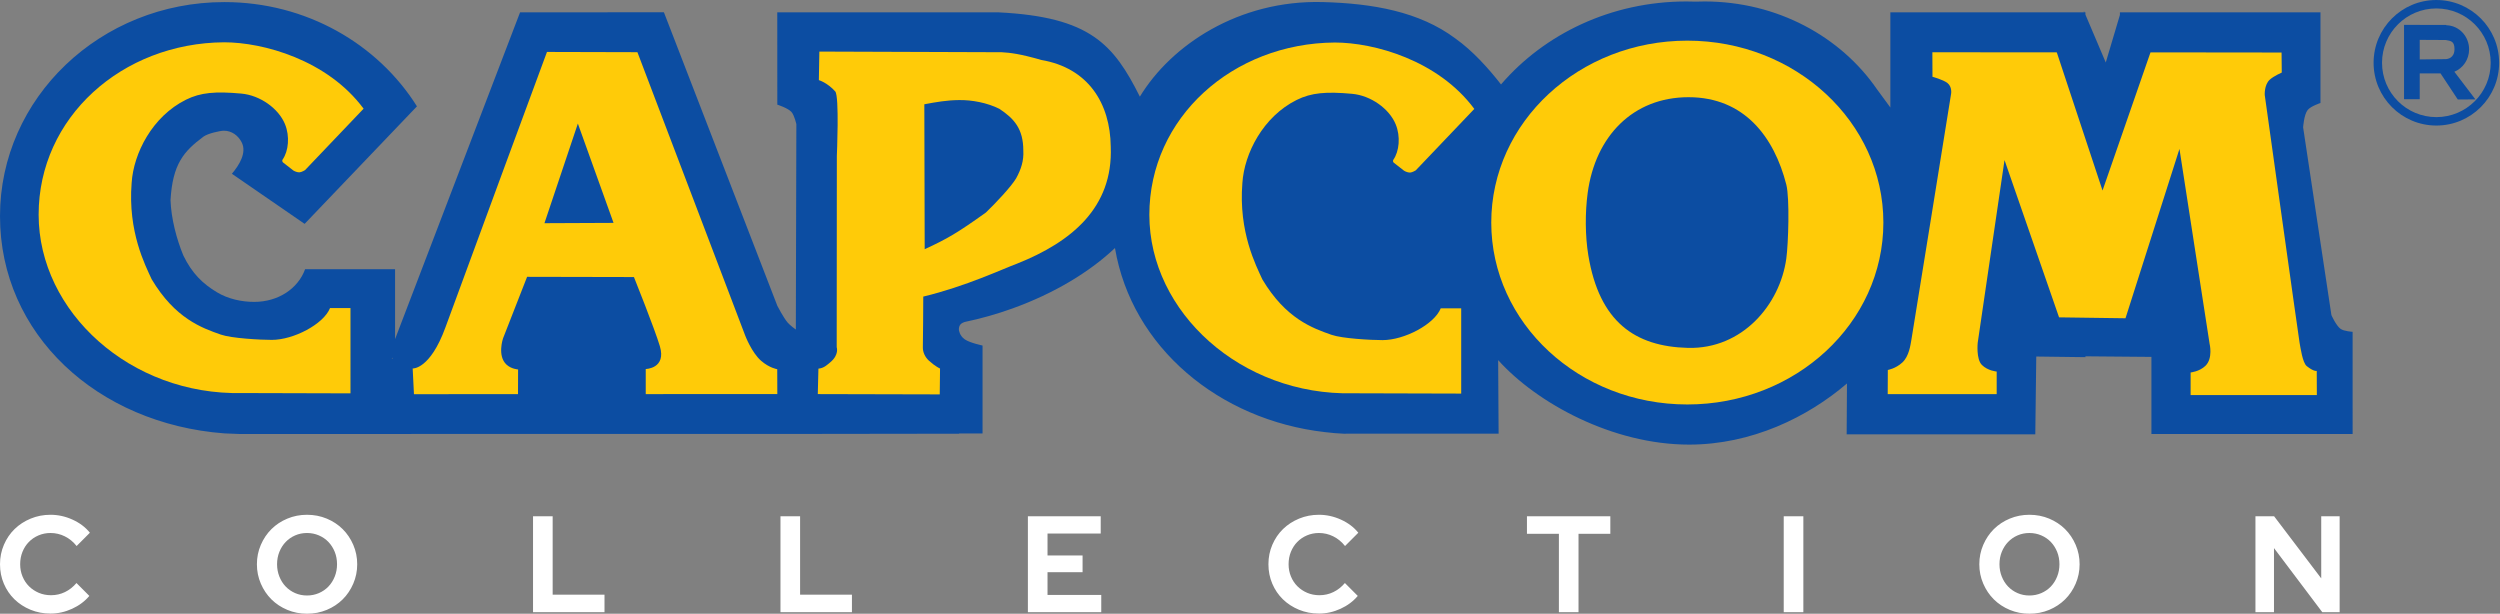 <?xml version="1.0" encoding="UTF-8" standalone="no"?>
<svg
   xmlns:dc="http://purl.org/dc/elements/1.1/"
   xmlns:cc="http://creativecommons.org/ns#"
   xmlns:rdf="http://www.w3.org/1999/02/22-rdf-syntax-ns#"
   xmlns:svg="http://www.w3.org/2000/svg"
   xmlns="http://www.w3.org/2000/svg"
   xmlns:sodipodi="http://sodipodi.sourceforge.net/DTD/sodipodi-0.dtd"
   xmlns:inkscape="http://www.inkscape.org/namespaces/inkscape"
   width="492.869"
   height="120.994"
   viewBox="0 0 492.869 120.994"
   version="1.1"
   id="svg29"
   sodipodi:docname="capcom.svg"
   inkscape:version="0.92.5 (2060ec1f9f, 2020-04-08)">
  <rect x="0" y="0" width="492.869" height="120.994" fill="#808080" stroke="none"/>
  <defs
     id="defs33" />
  <sodipodi:namedview
     pagecolor="#ffffff"
     bordercolor="#666666"
     borderopacity="1"
     objecttolerance="10"
     gridtolerance="10"
     guidetolerance="10"
     inkscape:pageopacity="0"
     inkscape:pageshadow="2"
     inkscape:window-width="1366"
     inkscape:window-height="743"
     id="namedview31"
     showgrid="false"
     inkscape:pagecheckerboard="true"
     inkscape:zoom="2.4068284"
     inkscape:cx="281.70547"
     inkscape:cy="52.818347"
     inkscape:window-x="0"
     inkscape:window-y="0"
     inkscape:window-maximized="1"
     inkscape:current-layer="svg29" />
  <title
     id="title14">mainlogo</title>
  <path
     d="m 9.954,120.967 c 1.459,0 2.878,-0.315 4.256,-0.946 1.379,-0.63 2.513,-1.477 3.402,-2.54 v 0 l -2.535,-2.54 c -0.658,0.774 -1.414,1.369 -2.268,1.783 -0.854,0.414 -1.77,0.621 -2.749,0.621 -0.872,0 -1.677,-0.158 -2.415,-0.473 -0.738,-0.315 -1.379,-0.743 -1.921,-1.283 -0.543,-0.54 -0.97,-1.184 -1.281,-1.932 -0.311,-0.747 -0.467,-1.553 -0.467,-2.418 0,-0.883 0.151,-1.698 0.454,-2.445 0.302,-0.747 0.721,-1.396 1.254,-1.945 0.534,-0.549 1.17,-0.982 1.908,-1.297 0.738,-0.315 1.526,-0.473 2.362,-0.473 0.996,0 1.939,0.221 2.829,0.662 0.89,0.441 1.663,1.076 2.322,1.905 v 0 l 2.615,-2.621 c -0.872,-1.081 -2.01,-1.941 -3.416,-2.58 -1.405,-0.639 -2.855,-0.959 -4.35,-0.959 -1.388,0 -2.691,0.252 -3.909,0.756 -1.219,0.504 -2.273,1.189 -3.162,2.053 -0.89,0.865 -1.592,1.896 -2.108,3.093 C 0.258,108.589 0,109.873 0,111.241 c 0,1.369 0.254,2.648 0.761,3.836 0.507,1.189 1.205,2.215 2.095,3.08 0.89,0.865 1.944,1.549 3.162,2.053 1.219,0.504 2.531,0.756 3.936,0.756 z m 50.568,0.027 c 1.388,0 2.686,-0.252 3.896,-0.756 1.21,-0.504 2.255,-1.193 3.136,-2.067 0.881,-0.874 1.579,-1.909 2.095,-3.107 0.516,-1.198 0.774,-2.472 0.774,-3.823 0,-1.351 -0.258,-2.625 -0.774,-3.823 -0.516,-1.198 -1.214,-2.233 -2.095,-3.107 -0.881,-0.874 -1.926,-1.562 -3.136,-2.067 -1.21,-0.504 -2.508,-0.756 -3.896,-0.756 -1.37,0 -2.66,0.252 -3.869,0.756 -1.21,0.504 -2.255,1.193 -3.136,2.067 -0.881,0.874 -1.579,1.909 -2.095,3.107 -0.516,1.198 -0.774,2.472 -0.774,3.823 0,1.351 0.258,2.625 0.774,3.823 0.516,1.198 1.214,2.233 2.095,3.107 0.881,0.874 1.926,1.562 3.136,2.067 1.21,0.504 2.5,0.756 3.869,0.756 z m 0,-3.593 c -0.836,0 -1.614,-0.158 -2.335,-0.473 -0.721,-0.315 -1.343,-0.747 -1.868,-1.297 -0.525,-0.549 -0.938,-1.202 -1.241,-1.959 -0.302,-0.756 -0.454,-1.567 -0.454,-2.431 0,-0.883 0.151,-1.698 0.454,-2.445 0.302,-0.747 0.716,-1.396 1.241,-1.945 0.525,-0.549 1.147,-0.982 1.868,-1.297 0.721,-0.315 1.499,-0.473 2.335,-0.473 0.836,0 1.619,0.158 2.348,0.473 0.729,0.315 1.356,0.747 1.881,1.297 0.525,0.549 0.938,1.198 1.241,1.945 0.302,0.747 0.454,1.562 0.454,2.445 0,0.865 -0.151,1.675 -0.454,2.431 -0.302,0.756 -0.716,1.409 -1.241,1.959 -0.525,0.549 -1.152,0.982 -1.881,1.297 -0.729,0.315 -1.512,0.473 -2.348,0.473 z m 58.654,3.296 v -3.458 H 108.956 v -15.453 h -3.869 v 18.911 z m 48.781,0 v -3.458 h -10.22 v -15.453 h -3.869 v 18.911 z m 49.154,0 v -3.404 h -10.594 v -4.485 h 6.911 v -3.296 h -6.911 v -4.323 h 10.487 v -3.404 h -14.357 v 18.911 z m 42.91,0.27 c 1.459,0 2.878,-0.315 4.256,-0.946 1.379,-0.63 2.513,-1.477 3.402,-2.54 v 0 l -2.535,-2.54 c -0.658,0.774 -1.414,1.369 -2.268,1.783 -0.854,0.414 -1.77,0.621 -2.749,0.621 -0.872,0 -1.677,-0.158 -2.415,-0.473 -0.738,-0.315 -1.379,-0.743 -1.921,-1.283 -0.543,-0.54 -0.97,-1.184 -1.281,-1.932 -0.311,-0.747 -0.467,-1.553 -0.467,-2.418 0,-0.883 0.151,-1.698 0.454,-2.445 0.302,-0.747 0.72,-1.396 1.254,-1.945 0.534,-0.549 1.17,-0.982 1.908,-1.297 0.738,-0.315 1.526,-0.473 2.362,-0.473 0.996,0 1.939,0.221 2.829,0.662 0.89,0.441 1.663,1.076 2.322,1.905 v 0 l 2.615,-2.621 c -0.872,-1.081 -2.01,-1.941 -3.416,-2.58 -1.405,-0.639 -2.855,-0.959 -4.35,-0.959 -1.388,0 -2.691,0.252 -3.909,0.756 -1.219,0.504 -2.273,1.189 -3.162,2.053 -0.89,0.865 -1.592,1.896 -2.108,3.093 -0.516,1.198 -0.774,2.481 -0.774,3.85 0,1.369 0.254,2.648 0.761,3.836 0.507,1.189 1.205,2.215 2.095,3.08 0.889,0.865 1.944,1.549 3.162,2.053 1.219,0.504 2.531,0.756 3.936,0.756 z m 51.182,-0.27 v -15.453 h 6.271 v -3.458 h -16.438 v 3.458 h 6.298 v 15.453 z m 44.324,0 v -18.911 h -3.869 v 18.911 z m 44.564,0.297 c 1.388,0 2.686,-0.252 3.896,-0.756 1.21,-0.504 2.255,-1.193 3.135,-2.067 0.881,-0.874 1.579,-1.909 2.095,-3.107 0.516,-1.198 0.774,-2.472 0.774,-3.823 0,-1.351 -0.258,-2.625 -0.774,-3.823 -0.516,-1.198 -1.214,-2.233 -2.095,-3.107 -0.881,-0.874 -1.926,-1.562 -3.135,-2.067 -1.21,-0.504 -2.508,-0.756 -3.896,-0.756 -1.37,0 -2.66,0.252 -3.869,0.756 -1.21,0.504 -2.255,1.193 -3.135,2.067 -0.881,0.874 -1.579,1.909 -2.095,3.107 -0.516,1.198 -0.774,2.472 -0.774,3.823 0,1.351 0.258,2.625 0.774,3.823 0.516,1.198 1.214,2.233 2.095,3.107 0.881,0.874 1.926,1.562 3.135,2.067 1.21,0.504 2.5,0.756 3.869,0.756 z m 0,-3.593 c -0.836,0 -1.614,-0.158 -2.335,-0.473 -0.721,-0.315 -1.343,-0.747 -1.868,-1.297 -0.525,-0.549 -0.938,-1.202 -1.241,-1.959 -0.302,-0.756 -0.454,-1.567 -0.454,-2.431 0,-0.883 0.151,-1.698 0.454,-2.445 0.302,-0.747 0.716,-1.396 1.241,-1.945 0.525,-0.549 1.147,-0.982 1.868,-1.297 0.72,-0.315 1.499,-0.473 2.335,-0.473 0.836,0 1.619,0.158 2.348,0.473 0.729,0.315 1.357,0.747 1.881,1.297 0.525,0.549 0.938,1.198 1.241,1.945 0.302,0.747 0.454,1.562 0.454,2.445 0,0.865 -0.151,1.675 -0.454,2.431 -0.302,0.756 -0.716,1.409 -1.241,1.959 -0.525,0.549 -1.152,0.982 -1.881,1.297 -0.729,0.315 -1.512,0.473 -2.348,0.473 z m 48.22,3.296 v -12.644 l 9.527,12.644 h 3.416 v -18.911 h -3.629 v 12.238 l -9.286,-12.238 h -3.683 v 18.911 z"
     id="COLLECTION"
     inkscape:connector-curvature="0"
     style="fill:#ffffff;fill-rule:nonzero;stroke:none;stroke-width:1.147" />
  <g
     style="fill:none;fill-rule:nonzero;stroke:none;stroke-width:1"
     id="Capcom_logo"
     transform="matrix(1.147,0,0,1.147,0,-0.072)">
    <path
       d="m 289.854,0.314 c -12.891,0 -24.385,5.567 -31.858,14.262 C 255.789,11.742 253.092,8.766 250.145,6.67 243.961,2.054 235.943,0.649 227.374,0.418 212.867,0.027 201.265,7.865 195.922,16.676 191.408,7.671 187.359,2.968 171.654,2.187 h -38.057 l 0.009,15.862 c 0,0 1.81,0.578 2.422,1.249 0.51,0.56 0.851,2.107 0.851,2.107 l -0.089,35.305 c 0,0 -0.995,-0.722 -1.392,-1.184 -0.739,-0.861 -1.786,-2.895 -1.786,-2.895 L 114.112,2.17 89.388,2.187 67.905,58.349 V 46.328 H 52.445 c -1.217,3.357 -4.636,5.624 -8.759,5.624 -2.173,0 -4.496,-0.512 -6.378,-1.643 -2.453,-1.474 -4.286,-3.224 -5.796,-6.334 -1.188,-2.878 -2.097,-6.402 -2.202,-9.52 0.362,-6.166 2.235,-8.364 5.665,-10.907 0.76,-0.564 2.885,-1.015 3.497,-1.017 1.347,-0.006 2.47,0.811 3.079,2.016 0.885,1.752 -0.411,3.875 -1.692,5.385 L 52.36,38.541 71.666,18.341 C 64.931,7.607 52.624,0.421 38.558,0.421 17.263,0.421 0,16.893 0,37.212 0,57.531 16.71,72.897 38.558,74.554 l 2.762,0.111 h 29.388 v -0.015 H 139.131 v -0.005 l 25.725,-0.036 v -0.041 h 4.024 V 59.454 c 0,0 -2.156,-0.45 -3.043,-1.054 -0.932,-0.634 -1.02,-1.634 -1.02,-1.634 -0.017,-0.385 0.061,-0.681 0.263,-0.933 0.199,-0.247 0.663,-0.415 0.839,-0.452 2.656,-0.556 5.365,-1.316 8.077,-2.291 7.235,-2.602 13.323,-6.304 17.645,-10.395 2.892,17.088 17.909,29.557 36.064,31.639 1.186,0.136 2.207,0.239 3.316,0.278 0.294,0.01 0.885,-0.012 0.885,-0.012 h 25.676 l -0.078,-12.635 c 6.677,7.413 19.687,14.518 32.819,14.518 10.73,0 20.354,-4.698 27.137,-10.508 l -0.055,8.739 h 32.423 l 0.166,-13.369 8.453,0.11 v -0.147 l 11.342,0.099 v 13.259 h 34.58 V 57.097 c 0,0 -1.476,-0.095 -2.054,-0.498 -0.781,-0.545 -1.59,-2.376 -1.59,-2.376 L 395.862,21.947 c 0,0 0.146,-2.159 0.773,-2.965 0.516,-0.663 2.209,-1.216 2.209,-1.216 V 2.187 h -3.094 -4.974 -26.404 v 0.442 l -2.431,8.176 -3.497,-8.229 V 2.187 h -0.164 l -0.094,-0.22 -0.007,0.22 H 324.917 V 18.539 L 322.645,15.446 C 316.405,6.349 305.452,0.314 292.979,0.314 c -0.509,0 -1.014,0.009 -1.518,0.029 -0.533,-0.019 -1.069,-0.029 -1.607,-0.029 z M 67.478,61.544 l -0.002,0.16 h -0.145 c 0.05,-0.053 0.098,-0.106 0.147,-0.16 v 0 z"
       id="path3840"
       inkscape:connector-curvature="0"
       style="fill:#0c4da2" />
    <path
       d="M 38.532,7.333 C 20.978,7.444 6.64,20.231 6.64,36.958 c 0,16.727 15.827,31.095 34.985,30.663 l 18.616,0.052 V 53.017 h -3.516 c -1.105,2.763 -6.264,5.466 -10.005,5.466 -1.971,0 -6.934,-0.268 -8.77,-0.911 -3.241,-1.135 -7.866,-2.765 -11.888,-9.524 -1.078,-2.369 -4.112,-8.143 -3.434,-16.565 0.328,-5.076 3.553,-11.413 9.338,-14.282 2.523,-1.251 5.063,-1.457 9.522,-1.052 3.201,0.291 6.383,2.542 7.493,5.243 0.859,2.09 0.612,4.636 -0.399,6.086 -0.072,0.103 -0.074,0.195 -0.059,0.294 0.011,0.075 0.109,0.2 0.109,0.2 l 1.762,1.377 c 0,0 0.502,0.349 1.088,0.333 0.34,-0.009 0.949,-0.378 0.949,-0.378 L 62.496,18.744 C 56.274,10.349 45.218,7.333 38.532,7.333 Z"
       id="path3950"
       inkscape:connector-curvature="0"
       style="fill:#ffcb08" />
    <path
       d="m 290.018,7.05 c -18.611,0 -33.698,13.998 -33.698,31.266 0,17.268 15.087,31.266 33.698,31.266 18.611,0 33.698,-13.998 33.698,-31.266 0,-17.268 -15.087,-31.266 -33.698,-31.266 z m 0.22,9.72 c 9.58,0 14.714,6.856 16.795,15.027 0.596,2.339 0.354,10.117 -7.7e-4,12.706 -1.082,7.897 -7.537,15.593 -16.904,15.356 -9.127,-0.231 -15.233,-4.48 -17.125,-15.909 -0.553,-3.343 -0.563,-7.359 -0.112,-10.718 1.307,-9.738 7.766,-16.463 17.346,-16.463 v 0 z"
       id="path3990"
       inkscape:connector-curvature="0"
       style="fill:#ffcb08" />
    <path
       d="m 94.014,8.991 c 0,0 -14.798,40.041 -17.449,47.333 -2.652,7.292 -5.634,7.072 -5.634,7.072 l 0.22,4.418 17.884,-0.005 0.015,-4.244 c 0,0 -1.148,-0.059 -1.989,-0.831 -1.632,-1.498 -0.599,-4.512 -0.599,-4.512 l 4.135,-10.578 18.365,0.039 c 0,0 3.58,8.938 4.457,11.888 1.144,3.849 -2.429,3.918 -2.429,3.918 v 4.314 l 22.617,-0.012 -0.015,-4.266 c 0,0 -1.347,-0.205 -2.779,-1.455 -1.625,-1.417 -2.731,-4.341 -2.731,-4.341 L 109.559,9.032 Z m 5.31,12.311 6.131,17.07 -11.876,0.053 z"
       id="path4001"
       inkscape:connector-curvature="0"
       style="fill:#ffcb08" />
    <path
       d="m 140.833,8.928 -0.087,4.909 c 0,0 1.438,0.412 2.813,1.938 0.729,0.809 0.278,11.081 0.278,11.081 l -0.024,32.881 c 0,0 0.469,1.296 -1.104,2.598 -0.594,0.492 -1.12,1.013 -2.037,1.092 l -0.109,4.374 20.961,0.051 0.051,-4.449 c 0,0 -0.741,-0.292 -1.904,-1.341 -0.656,-0.592 -1.061,-1.444 -1.051,-2.294 0.018,-2.97 0.087,-5.824 0.072,-8.725 7.342,-1.769 13.681,-4.767 16.152,-5.677 9.287,-3.706 16.494,-9.59 16.072,-20.086 -0.08,-7.436 -3.852,-13.532 -11.932,-14.909 -3.683,-1.064 -5.374,-1.25 -6.828,-1.332 z m 23.972,8.336 c 2.261,-0.043 4.924,0.475 6.974,1.507 2.555,1.696 4.109,3.453 4.109,7.171 0.105,1.748 -0.397,3.25 -1.237,4.778 -0.875,1.461 -3.523,4.266 -5.195,5.87 -4.888,3.494 -6.637,4.519 -10.52,6.306 l -0.062,-24.91 c 2.069,-0.39 3.926,-0.708 5.931,-0.722 z"
       id="rect3593"
       inkscape:connector-curvature="0"
       style="fill:#ffcb08" />
    <path
       d="M 229.443,7.372 C 211.889,7.483 197.552,20.27 197.552,36.997 c 0,16.727 15.827,31.095 34.985,30.663 l 18.616,0.052 V 53.056 H 247.637 c -1.105,2.763 -6.264,5.466 -10.005,5.466 -1.971,0 -6.934,-0.268 -8.77,-0.911 -3.241,-1.135 -7.866,-2.765 -11.887,-9.524 -1.078,-2.369 -4.112,-8.143 -3.434,-16.565 0.328,-5.076 3.553,-11.413 9.338,-14.282 2.523,-1.251 5.063,-1.457 9.522,-1.052 3.201,0.291 6.383,2.542 7.493,5.243 0.859,2.09 0.612,4.636 -0.399,6.086 -0.072,0.103 -0.074,0.195 -0.059,0.294 0.011,0.075 0.109,0.2 0.109,0.2 l 1.762,1.377 c 0,0 0.502,0.349 1.088,0.333 0.34,-0.009 0.949,-0.378 0.949,-0.378 L 253.407,18.783 C 247.185,10.388 236.129,7.372 229.443,7.372 Z"
       id="path3622"
       inkscape:connector-curvature="0"
       style="fill:#ffcb08" />
    <path
       d="m 332.138,9.044 0.019,4.217 c 0,0 1.844,0.496 2.576,1.075 0.837,0.662 0.626,1.837 0.626,1.837 0,0 -6.69,41.571 -6.835,42.343 -0.156,0.83 -0.378,2.769 -1.544,3.848 -1.16,1.072 -2.499,1.288 -2.499,1.288 l -0.019,4.159 H 343.193 V 63.925 c 0,0 -1.524,-0.118 -2.54,-1.133 -1.016,-1.016 -0.723,-3.806 -0.723,-3.806 l 4.609,-31.407 9.375,27.03 11.419,0.157 9.276,-29.108 5.177,33.483 c 0,0 0.624,2.517 -0.723,3.809 -1.037,0.994 -2.538,1.133 -2.538,1.133 v 3.886 h 21.698 l -0.019,-4.159 c 0,0 -0.486,0.166 -1.718,-0.822 -0.725,-0.581 -1.074,-3.172 -1.23,-4.002 C 395.111,58.213 389.265,16.384 389.265,16.384 c 0,0 -0.102,-1.727 0.846,-2.61 0.683,-0.636 2.081,-1.24 2.081,-1.24 l -0.034,-3.444 -22.527,-0.027 -8.244,23.745 -7.862,-23.745 -21.386,-0.019 z"
       id="path3624"
       inkscape:connector-curvature="0"
       style="fill:#ffcb08" />
    <path
       d="m 418.765,0.063 c -5.959,0 -10.789,4.83 -10.789,10.789 0,5.959 4.83,10.789 10.789,10.789 5.959,0 10.789,-4.83 10.789,-10.789 0,-5.959 -4.83,-10.789 -10.789,-10.789 z m 0,1.451 c 5.158,0 9.339,4.181 9.339,9.339 0,5.158 -4.181,9.339 -9.339,9.339 -5.158,0 -9.339,-4.181 -9.339,-9.339 0,-5.158 4.181,-9.339 9.339,-9.339 z"
       id="path3629"
       inkscape:connector-curvature="0"
       style="fill:#0c4da2" />
    <path
       d="M 413.21,4.336 V 17.109 h 2.695 v -4.428 h 3.579 l 2.963,4.483 3.026,-0.019 -3.616,-4.751 c 1.485,-0.606 2.535,-2.101 2.535,-3.852 0,-2.258 -1.746,-4.094 -3.918,-4.142 v -0.053 h -4.57 v -0.01 h -2.695 z m 2.695,2.579 4.483,0.024 c 0.911,0.155 1.515,0.248 1.491,1.617 -0.026,1.464 -1.154,1.659 -1.491,1.67 l -4.483,0.053 z"
       id="rect3634"
       inkscape:connector-curvature="0"
       style="fill:#0c4da2" />
  </g>
</svg>

